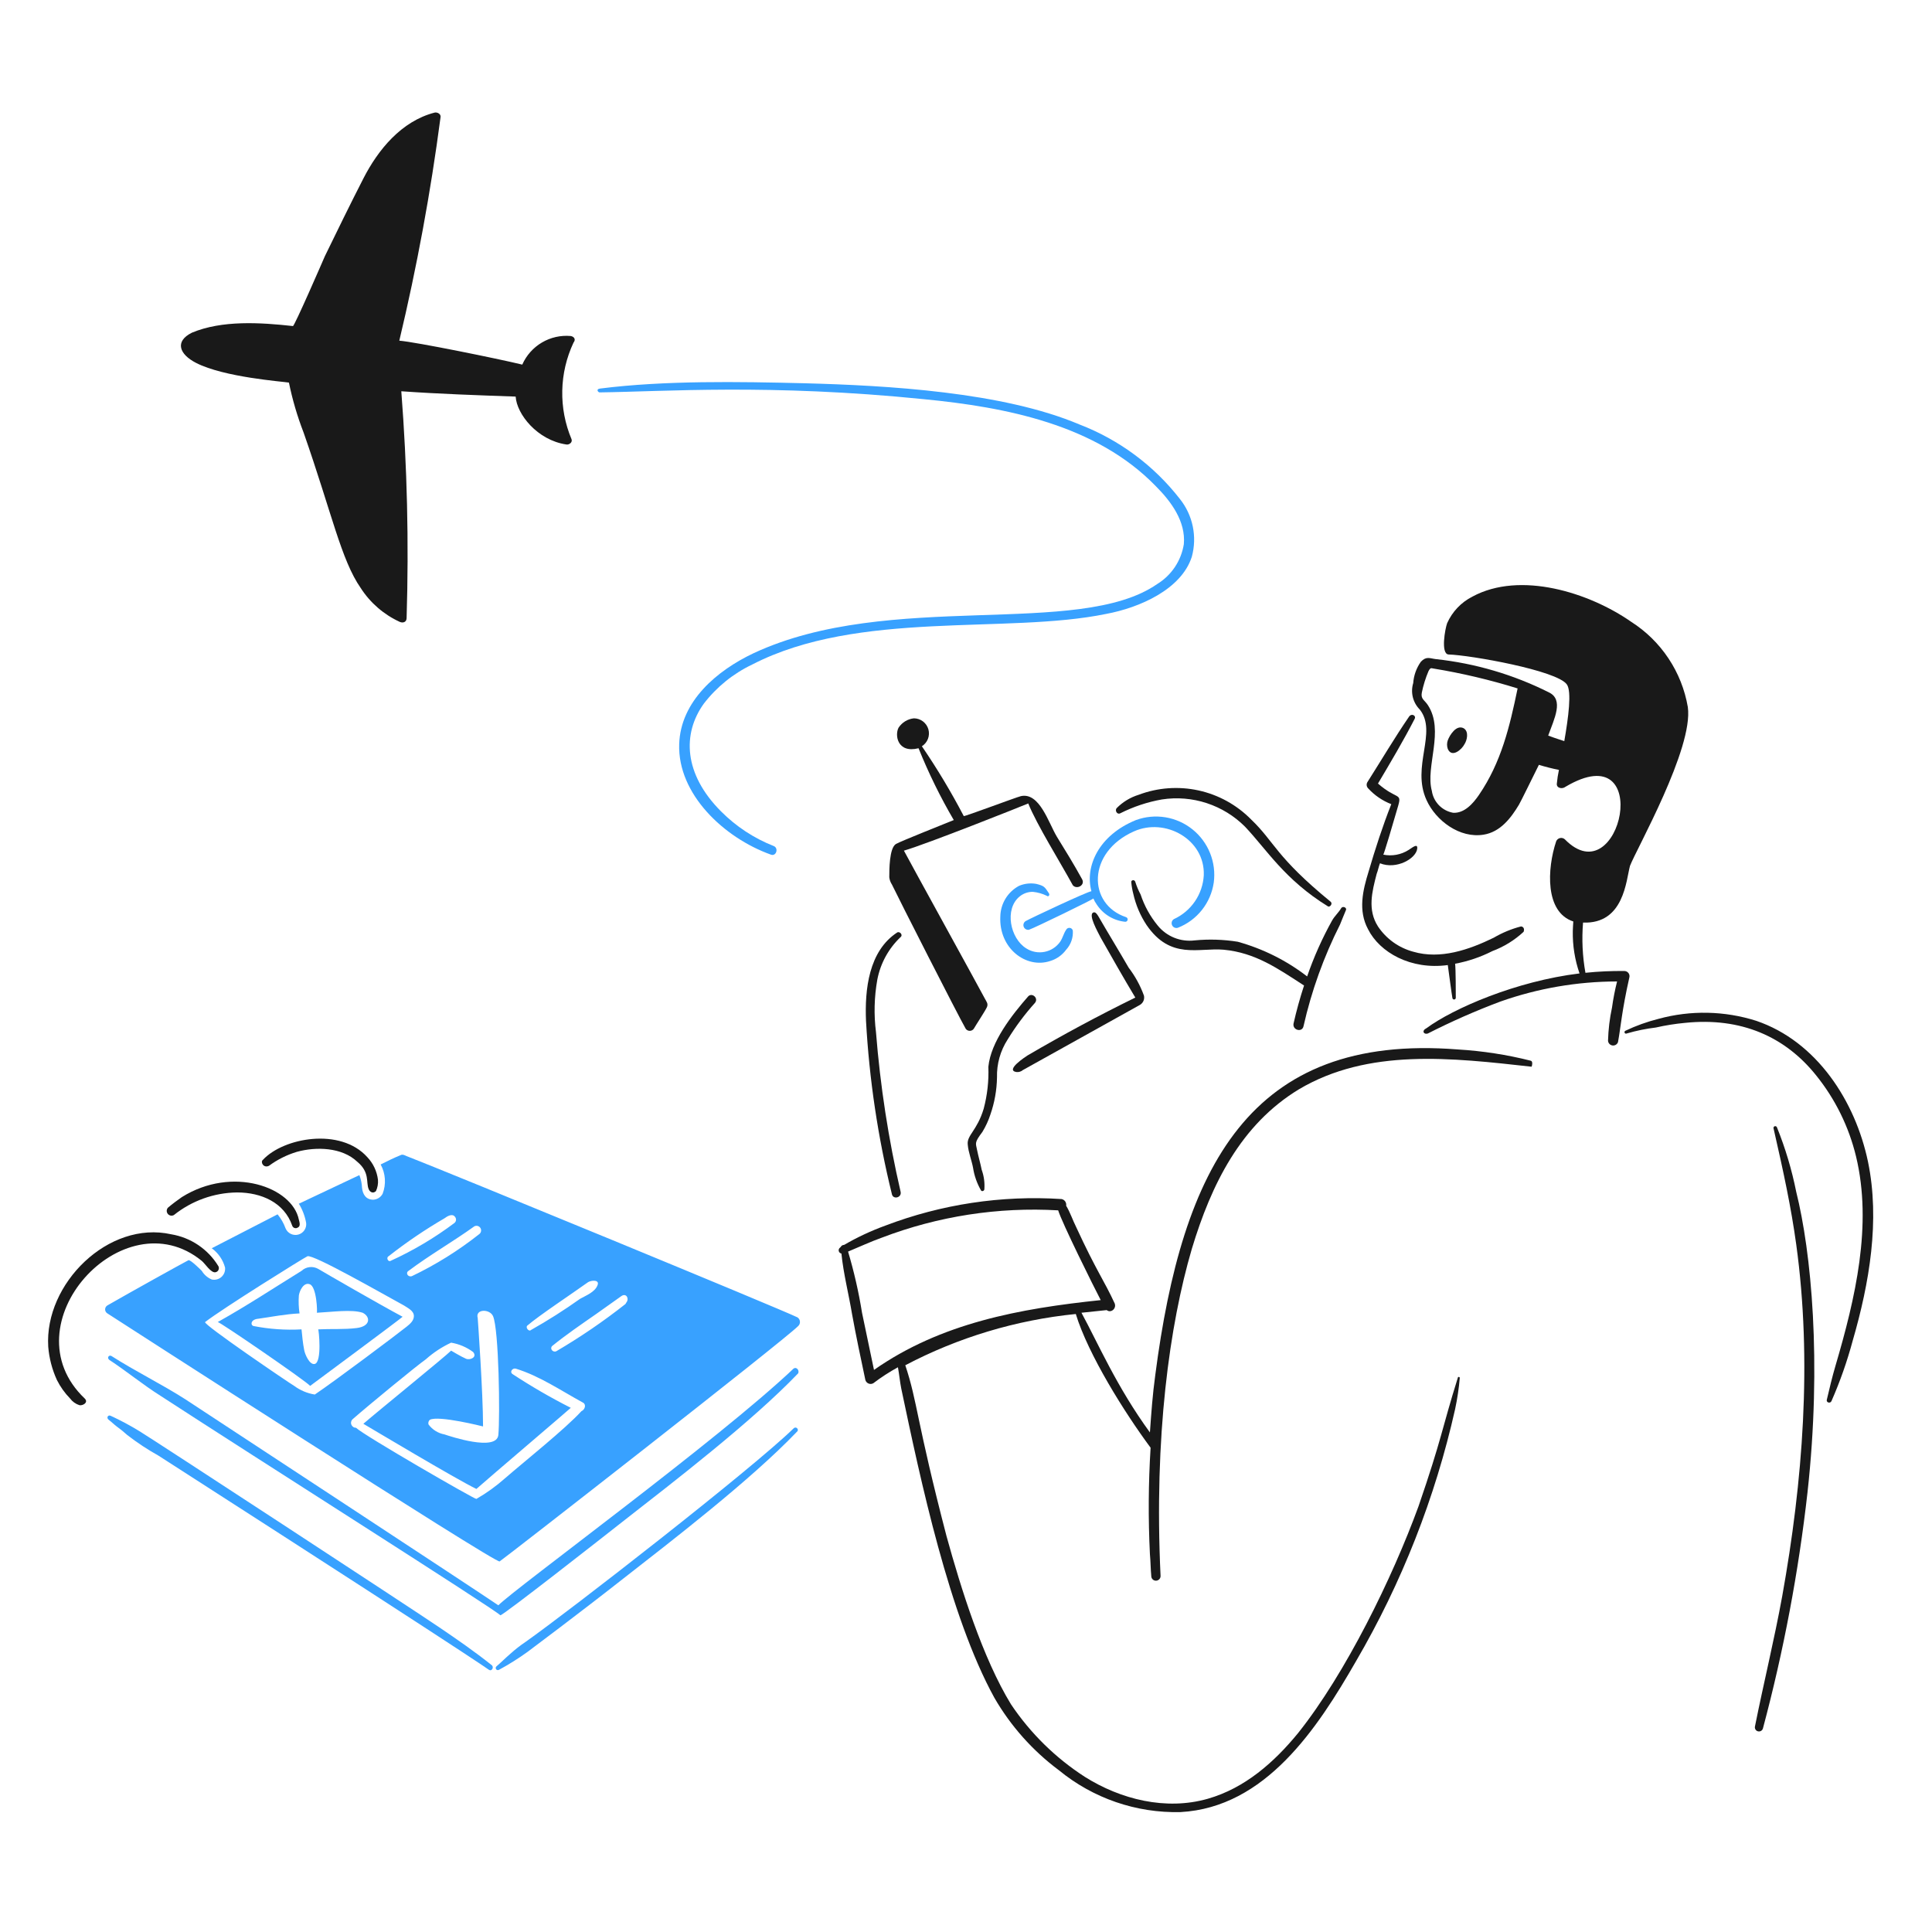 <svg width="154" height="154" viewBox="0 0 154 154" fill="none" xmlns="http://www.w3.org/2000/svg">
<path d="M121.234 73.847C120.472 74.046 119.741 74.349 119.061 74.748C117.1 75.702 114.822 76.497 112.648 75.861C111.499 75.552 110.5 74.836 109.839 73.847C108.991 72.522 109.362 71.09 109.733 69.66C109.839 69.395 109.893 69.077 109.998 68.812C111.328 69.344 112.889 68.421 112.966 67.646C113.019 67.169 112.542 67.593 112.277 67.752C111.679 68.132 110.957 68.265 110.263 68.123C110.303 68.123 111.079 65.527 111.452 64.218C111.75 63.173 111.336 63.765 109.839 62.457C110.846 60.761 111.854 59.065 112.754 57.316C112.913 57.051 112.542 56.839 112.33 57.103C111.165 58.8 110.104 60.601 108.991 62.351C108.948 62.426 108.93 62.512 108.939 62.598C108.949 62.684 108.986 62.765 109.044 62.828C109.556 63.39 110.191 63.826 110.9 64.1C110.21 65.849 109.627 67.65 109.097 69.452C108.62 70.99 108.249 72.579 109.044 74.063C109.973 75.921 112.457 77.328 115.404 76.926C115.457 77.296 115.722 79.31 115.775 79.575C115.785 79.607 115.807 79.634 115.835 79.651C115.864 79.668 115.898 79.674 115.931 79.667C115.964 79.661 115.994 79.642 116.014 79.616C116.034 79.589 116.043 79.555 116.041 79.522C116.041 79.257 116.041 77.191 115.987 76.819C117.019 76.627 118.019 76.288 118.955 75.812C119.878 75.468 120.724 74.945 121.446 74.275C121.552 74.006 121.393 73.847 121.234 73.847Z" fill="#191919"/>
<path d="M116.676 58.053C116.093 57.735 115.563 58.583 115.404 59.007C115.325 59.23 115.325 59.473 115.404 59.696C115.722 60.438 116.517 59.749 116.73 59.325C116.941 59.007 117.101 58.318 116.676 58.053Z" fill="#191919"/>
<path d="M129.662 82.38C130.424 82.157 131.204 81.998 131.993 81.903C132.762 81.728 133.541 81.604 134.325 81.532C138.796 81.073 142.3 82.637 144.766 85.72C146.291 87.613 147.377 89.821 147.946 92.185C149.262 97.652 147.889 103.49 146.303 108.877C146.038 109.779 145.827 110.679 145.614 111.581C145.561 111.792 145.879 111.898 145.984 111.687C146.671 110.124 147.237 108.511 147.68 106.863C149.016 102.261 149.864 97.267 148.899 92.607C147.892 87.783 144.819 83.013 139.996 81.371C137.468 80.568 134.763 80.513 132.204 81.212C131.292 81.441 130.404 81.76 129.555 82.165C129.527 82.179 129.505 82.204 129.495 82.234C129.484 82.265 129.487 82.298 129.501 82.326C129.515 82.355 129.54 82.376 129.57 82.387C129.6 82.397 129.633 82.395 129.662 82.38Z" fill="#191919"/>
<path d="M141.374 89.961C142.172 93.455 142.768 96.227 143.176 99.183C144.461 108.498 143.698 118.107 142.063 127.219C141.426 130.717 140.579 134.161 139.89 137.606C139.869 137.691 139.882 137.78 139.927 137.854C139.971 137.929 140.044 137.983 140.128 138.004C140.213 138.025 140.302 138.012 140.377 137.967C140.451 137.922 140.505 137.85 140.526 137.765C142.176 131.591 143.363 125.302 144.077 118.951C145.225 108.53 144.372 99.779 143.176 94.996C142.825 93.238 142.31 91.517 141.639 89.855C141.632 89.837 141.621 89.821 141.608 89.808C141.595 89.795 141.579 89.784 141.562 89.777C141.545 89.769 141.526 89.765 141.508 89.765C141.489 89.765 141.47 89.768 141.453 89.775C141.436 89.782 141.42 89.793 141.406 89.806C141.393 89.819 141.382 89.835 141.375 89.852C141.367 89.869 141.364 89.888 141.363 89.906C141.363 89.925 141.367 89.944 141.374 89.961Z" fill="#191919"/>
<path d="M47.791 31.278C52.903 31.216 61.368 30.576 73.641 31.819C80.16 32.454 87.368 33.833 92.138 38.762C93.357 39.981 94.523 41.57 94.364 43.373C94.261 44.024 94.019 44.646 93.653 45.195C93.287 45.743 92.806 46.206 92.244 46.552C85.965 50.916 70.937 47 60.073 52.065C57.159 53.443 54.244 55.881 54.138 59.326C54.012 63.291 57.697 66.783 61.452 68.124C61.876 68.283 62.088 67.594 61.664 67.434C60.093 66.814 58.668 65.876 57.477 64.678C54.491 61.692 54.379 58.482 56.099 56.092C57.123 54.759 58.449 53.687 59.968 52.965C68.439 48.6 80.245 50.567 88.163 48.937C90.833 48.443 94.168 46.979 95 44.38C95.216 43.59 95.242 42.761 95.076 41.96C94.91 41.158 94.557 40.407 94.046 39.769C91.968 37.099 89.201 35.048 86.043 33.834C79.93 31.244 70.737 30.723 64.102 30.549C58.895 30.421 52.98 30.319 47.831 30.972C47.468 31.016 47.685 31.28 47.791 31.278Z" fill="#38A1FF"/>
<path d="M45.499 26.784C44.696 26.711 43.892 26.892 43.198 27.301C42.504 27.71 41.956 28.326 41.63 29.063C39.708 28.596 33.167 27.265 31.829 27.155C33.231 21.28 34.328 15.336 35.115 9.347C35.168 9.083 34.85 8.923 34.638 8.976C31.988 9.665 30.133 11.944 28.967 14.223C27.907 16.291 26.899 18.358 25.893 20.426C25.734 20.796 23.455 26.043 23.349 25.99C20.746 25.702 17.696 25.513 15.293 26.52C13.901 27.216 14.298 28.245 15.629 28.927C17.869 30.076 22.533 30.412 23.031 30.496C23.307 31.851 23.697 33.18 24.196 34.469C26.459 40.935 27.194 44.632 28.754 46.874C29.515 48.056 30.601 48.994 31.881 49.577C32.146 49.682 32.411 49.577 32.411 49.259C32.596 43.232 32.455 37.2 31.988 31.188C35.008 31.4 38.082 31.506 41.103 31.612C41.191 33.013 42.823 35.082 45.131 35.428C45.343 35.481 45.661 35.269 45.555 35.004C45.042 33.783 44.791 32.467 44.818 31.142C44.845 29.818 45.15 28.514 45.713 27.314C45.923 27.049 45.764 26.837 45.499 26.784Z" fill="#191919"/>
<path d="M78.464 94.785C78.501 94.264 78.43 93.74 78.252 93.248C78.146 92.718 77.988 92.189 77.881 91.658C77.77 91.103 77.661 91.085 78.305 90.228C78.57 89.795 78.783 89.332 78.941 88.849C79.275 87.895 79.454 86.893 79.471 85.881C79.442 84.812 79.737 83.759 80.318 82.861C80.952 81.825 81.68 80.849 82.492 79.945C82.81 79.574 82.279 79.098 81.962 79.416C80.644 80.921 78.981 83.042 78.782 85.034C78.825 86.159 78.7 87.284 78.411 88.372C77.884 90.133 77.056 90.483 77.139 91.234C77.192 91.87 77.458 92.506 77.563 93.089C77.662 93.724 77.878 94.335 78.199 94.891C78.256 94.993 78.464 94.938 78.464 94.785Z" fill="#191919"/>
<path d="M71.521 74.324C69.242 75.808 68.924 78.882 69.03 81.373C69.289 86.038 69.981 90.669 71.098 95.206C71.204 95.63 71.893 95.47 71.787 94.993C70.819 90.808 70.163 86.556 69.825 82.273C69.648 80.88 69.684 79.469 69.931 78.086C70.18 76.79 70.828 75.604 71.786 74.695C71.998 74.536 71.733 74.218 71.521 74.324Z" fill="#191919"/>
<path d="M106.077 71.886C101.679 68.287 101.612 67.119 99.721 65.314C98.578 64.155 97.122 63.353 95.532 63.005C93.942 62.658 92.285 62.778 90.762 63.353C90.101 63.557 89.5 63.921 89.013 64.413C88.855 64.572 89.013 64.943 89.278 64.837C90.331 64.305 91.456 63.929 92.618 63.724C93.815 63.539 95.039 63.64 96.19 64.018C97.341 64.395 98.387 65.039 99.243 65.897C100.963 67.709 102.397 70.121 105.868 72.257C106.023 72.31 106.236 72.043 106.077 71.886Z" fill="#191919"/>
<path d="M90.548 65.367C87.562 66.579 86.463 69.084 86.997 71.038C86.627 71.091 82.228 73.157 81.75 73.422C81.677 73.469 81.622 73.54 81.595 73.622C81.567 73.705 81.57 73.794 81.601 73.875C81.632 73.956 81.69 74.024 81.766 74.067C81.841 74.11 81.929 74.126 82.015 74.112C82.493 73.953 87.05 71.727 87.156 71.621C87.224 71.791 87.313 71.951 87.421 72.098C87.674 72.484 88.009 72.808 88.403 73.046C88.798 73.285 89.241 73.432 89.699 73.476C89.745 73.475 89.788 73.459 89.822 73.429C89.856 73.399 89.879 73.358 89.885 73.313C89.892 73.269 89.882 73.223 89.858 73.185C89.833 73.146 89.796 73.118 89.753 73.105C86.703 72.088 86.621 67.942 90.389 66.268C92.879 65.155 96.059 66.904 95.954 69.766C95.913 70.511 95.669 71.231 95.249 71.847C94.828 72.464 94.247 72.954 93.569 73.264C93.49 73.314 93.432 73.39 93.406 73.479C93.38 73.568 93.387 73.664 93.426 73.748C93.465 73.833 93.533 73.9 93.618 73.938C93.703 73.975 93.798 73.981 93.887 73.953C94.64 73.659 95.301 73.17 95.804 72.537C96.306 71.904 96.632 71.149 96.749 70.349C96.855 69.556 96.754 68.749 96.457 68.007C96.16 67.264 95.676 66.611 95.053 66.11C94.429 65.609 93.687 65.277 92.898 65.147C92.109 65.017 91.299 65.093 90.548 65.367Z" fill="#38A1FF"/>
<path d="M83.605 71.197C83.264 70.685 83.24 70.615 82.598 70.454C82.133 70.373 81.654 70.428 81.22 70.614C80.779 70.853 80.409 71.204 80.148 71.632C79.888 72.061 79.745 72.55 79.736 73.052C79.609 75.606 81.803 77.239 83.711 76.602C84.221 76.448 84.668 76.132 84.983 75.702C85.172 75.496 85.317 75.253 85.408 74.989C85.499 74.724 85.535 74.444 85.513 74.165C85.497 74.11 85.465 74.061 85.421 74.025C85.377 73.988 85.323 73.965 85.266 73.96C85.209 73.954 85.152 73.965 85.101 73.992C85.051 74.019 85.01 74.061 84.983 74.112C84.771 74.43 84.718 74.748 84.506 75.066C84.211 75.485 83.765 75.775 83.261 75.873C82.757 75.972 82.235 75.873 81.803 75.596C80.523 74.808 80.042 72.467 81.272 71.461C81.57 71.214 81.947 71.082 82.333 71.089C82.72 71.128 83.097 71.236 83.446 71.407C83.552 71.515 83.711 71.354 83.605 71.197Z" fill="#38A1FF"/>
<path d="M91.184 79.359C90.893 78.559 90.482 77.808 89.965 77.132C89.169 75.754 88.323 74.376 87.527 72.998C87.421 72.838 87.315 72.679 87.156 72.733C86.703 72.886 87.514 74.297 87.739 74.746C88.639 76.336 89.541 77.926 90.496 79.516C87.581 80.945 84.719 82.482 81.91 84.127C81.75 84.233 80.108 85.293 81.008 85.452C81.103 85.463 81.199 85.455 81.29 85.427C81.381 85.4 81.466 85.355 81.538 85.293C84.665 83.544 87.741 81.848 90.866 80.099C90.991 80.025 91.088 79.914 91.146 79.781C91.203 79.648 91.216 79.5 91.184 79.359Z" fill="#191919"/>
<path d="M86.255 70.084C85.615 68.92 84.93 67.805 84.242 66.692C83.574 65.58 82.863 63.141 81.379 63.459C80.955 63.565 76.875 65.102 76.821 65.049C75.819 63.13 74.704 61.272 73.483 59.484C73.704 59.345 73.874 59.138 73.967 58.895C74.061 58.651 74.072 58.383 74.001 58.132C73.929 57.881 73.777 57.66 73.569 57.502C73.361 57.345 73.107 57.259 72.846 57.258C72.601 57.284 72.364 57.364 72.153 57.492C71.943 57.621 71.763 57.794 71.627 58C71.309 58.583 71.522 60.068 73.218 59.643C74.013 61.617 74.951 63.531 76.026 65.367C75.391 65.632 71.891 67.01 71.415 67.275C70.885 67.593 70.885 69.343 70.885 69.925C70.908 70.133 70.981 70.333 71.097 70.508C71.574 71.515 76.344 80.896 76.98 82.008C77.017 82.058 77.065 82.098 77.121 82.126C77.176 82.154 77.237 82.168 77.299 82.168C77.36 82.168 77.421 82.154 77.477 82.126C77.532 82.098 77.58 82.058 77.617 82.008C77.829 81.638 78.571 80.524 78.676 80.26C78.782 79.995 78.624 79.835 78.517 79.624C77.987 78.617 72.581 68.812 72.051 67.805C73.822 67.299 81.607 64.201 81.962 64.042C82.635 65.726 84.526 68.75 85.513 70.561C85.831 70.931 86.518 70.562 86.255 70.084Z" fill="#191919"/>
<path d="M122.029 84.553C120.119 84.07 118.167 83.769 116.199 83.652C99.583 82.344 94.233 93.077 92.085 109.621C91.873 111.158 91.768 112.642 91.66 114.179C89.02 110.565 87.495 107.01 86.203 104.639C86.279 104.632 88.216 104.428 88.216 104.428C88.534 104.693 89.011 104.321 88.853 103.898C87.985 102.019 87.424 101.366 85.778 97.803C85.513 97.273 85.301 96.636 84.983 96.106C85.003 95.987 84.976 95.864 84.907 95.765C84.837 95.666 84.732 95.598 84.613 95.576C79.833 95.267 75.043 95.989 70.567 97.695C69.429 98.109 68.329 98.623 67.282 99.232C67.227 99.231 67.173 99.245 67.126 99.273C67.079 99.301 67.041 99.342 67.017 99.391L66.963 99.444C66.92 99.474 66.887 99.516 66.868 99.565C66.849 99.613 66.845 99.667 66.856 99.718C66.868 99.769 66.894 99.816 66.932 99.852C66.97 99.888 67.018 99.912 67.07 99.921C67.228 101.511 67.652 103.154 67.917 104.745C68.235 106.494 68.606 108.243 68.977 109.992C68.994 110.057 69.026 110.116 69.07 110.166C69.114 110.216 69.168 110.256 69.23 110.281C69.291 110.307 69.358 110.318 69.424 110.314C69.491 110.31 69.555 110.29 69.613 110.257C70.234 109.784 70.889 109.359 71.574 108.985C71.68 109.569 71.734 110.151 71.839 110.681C73.375 117.979 75.661 128.784 79.259 135.325C80.562 137.581 82.311 139.546 84.4 141.102C87.127 143.344 90.57 144.529 94.099 144.442C100.883 144.07 105.017 137.763 108.09 132.411C111.738 126.16 114.401 119.385 115.987 112.324C116.163 111.502 116.287 110.671 116.359 109.834C116.359 109.813 116.35 109.792 116.335 109.777C116.32 109.762 116.3 109.754 116.279 109.754C116.258 109.754 116.238 109.762 116.223 109.777C116.208 109.792 116.199 109.813 116.199 109.834C114.906 113.969 114.959 114.573 113.072 120.062C110.985 125.78 107.271 133.373 103.479 138.133C101.572 140.465 99.24 142.532 96.272 143.38C92.933 144.334 89.329 143.432 86.471 141.632C84.138 140.126 82.136 138.16 80.588 135.854C78.323 132.147 76.607 126.646 75.447 122.446C73.036 113.194 73.145 111.778 72.161 108.824C76.387 106.603 81.001 105.216 85.752 104.739C86.742 107.977 89.643 112.605 91.714 115.397C91.538 118.221 91.52 121.052 91.66 123.878C91.714 124.46 91.714 125.043 91.768 125.627C91.768 125.725 91.807 125.819 91.876 125.889C91.946 125.958 92.04 125.997 92.138 125.997C92.237 125.997 92.331 125.958 92.4 125.889C92.47 125.819 92.509 125.725 92.509 125.627C91.979 114.508 93.226 105.598 95 99.55C96.558 94.388 98.905 89.643 103.533 86.831C109.084 83.538 115.702 84.319 122.082 85.028C122.135 84.924 122.188 84.606 122.029 84.553ZM69.666 109.197C69.348 107.66 69.031 106.176 68.712 104.639C68.448 102.991 68.076 101.363 67.6 99.764C68.501 99.392 69.401 98.969 70.302 98.65C74.778 96.94 79.565 96.2 84.348 96.477C84.636 97.441 87.177 102.558 87.739 103.632C81.27 104.307 74.997 105.461 69.666 109.197Z" fill="#191919"/>
<path d="M106.924 72.363C106.712 72.734 106.395 72.999 106.183 73.37C105.39 74.796 104.724 76.288 104.192 77.831C102.544 76.559 100.664 75.621 98.658 75.066C97.518 74.885 96.36 74.849 95.212 74.96C94.667 75.026 94.115 74.954 93.605 74.75C93.096 74.546 92.646 74.217 92.297 73.794C91.687 73.056 91.22 72.212 90.919 71.303C90.746 70.981 90.604 70.644 90.495 70.296C90.442 70.084 90.124 70.137 90.177 70.349C90.205 70.653 90.258 70.955 90.336 71.25C90.535 72.138 90.894 72.982 91.397 73.74C93.311 76.531 95.531 75.527 97.544 75.702C100.064 75.942 101.854 77.197 103.946 78.556C103.62 79.552 103.34 80.562 103.109 81.584C103.003 82.114 103.798 82.327 103.904 81.796C104.539 78.984 105.518 76.261 106.817 73.688C106.97 73.314 107.135 72.893 107.294 72.522C107.349 72.363 107.084 72.204 106.924 72.363Z" fill="#191919"/>
<path d="M32.09 104.958C30.394 104.056 25.888 101.459 25.36 101.141C25.151 101.023 24.909 100.975 24.671 101.003C24.433 101.032 24.209 101.136 24.034 101.3C21.808 102.678 19.635 104.109 17.356 105.381C17.463 105.328 24.194 109.939 24.723 110.468C24.723 110.468 32.09 105.01 32.09 104.958ZM28.433 105.858C27.429 105.983 26.366 105.912 25.36 105.964C25.413 105.964 25.677 108.561 25.095 108.72C24.671 108.827 24.299 107.926 24.246 107.608C24.141 107.078 24.087 106.494 24.034 105.965C22.756 106.035 21.475 105.946 20.219 105.7C19.954 105.648 19.954 105.17 20.589 105.117C21.703 104.958 22.762 104.745 23.876 104.693C23.805 104.22 23.787 103.74 23.822 103.262C23.876 102.891 24.194 102.203 24.671 102.36C25.253 102.52 25.306 104.64 25.253 104.64C26.472 104.579 28.032 104.35 28.91 104.64C29.547 104.958 29.549 105.72 28.433 105.858Z" fill="#38A1FF"/>
<path d="M63.572 105.01C62.146 104.311 35.906 93.509 32.355 92.131C32.355 92.131 32.09 91.973 31.931 92.078C31.401 92.29 30.871 92.555 30.341 92.82C30.535 93.174 30.65 93.566 30.678 93.969C30.705 94.372 30.645 94.776 30.5 95.153C30.428 95.289 30.322 95.405 30.192 95.489C30.062 95.572 29.913 95.621 29.758 95.63C29.175 95.63 28.91 95.206 28.857 94.676C28.843 94.331 28.772 93.99 28.645 93.669C27.055 94.411 25.412 95.206 23.821 95.948C24.11 96.419 24.308 96.94 24.404 97.484C24.428 97.69 24.376 97.896 24.259 98.067C24.142 98.237 23.968 98.359 23.767 98.411C23.567 98.463 23.355 98.44 23.17 98.348C22.985 98.255 22.84 98.1 22.761 97.909C22.614 97.504 22.399 97.128 22.126 96.795L16.878 99.498C17.397 99.875 17.771 100.417 17.939 101.036C17.954 101.174 17.936 101.314 17.887 101.445C17.837 101.575 17.757 101.692 17.654 101.785C17.55 101.878 17.425 101.945 17.291 101.981C17.156 102.016 17.015 102.019 16.878 101.989C16.547 101.85 16.268 101.608 16.084 101.3C15.978 101.193 15.182 100.399 15.024 100.451C14.6 100.664 10.307 103.049 8.558 104.056C8.503 104.089 8.458 104.135 8.427 104.191C8.395 104.247 8.379 104.309 8.379 104.373C8.379 104.437 8.395 104.5 8.427 104.556C8.458 104.611 8.503 104.658 8.558 104.691C8.856 104.886 39.678 124.758 39.827 124.46C40.516 123.983 62.405 106.917 63.624 105.7C63.672 105.655 63.711 105.6 63.735 105.538C63.759 105.476 63.769 105.409 63.764 105.343C63.759 105.277 63.739 105.212 63.706 105.155C63.672 105.097 63.627 105.048 63.572 105.01ZM42.055 105.646C42.931 104.887 45.586 103.125 46.879 102.2C47.144 102.042 47.833 101.988 47.621 102.465C47.409 102.995 46.72 103.261 46.243 103.526C44.98 104.424 43.671 105.256 42.321 106.017C42.16 106.176 41.842 105.805 42.053 105.646H42.055ZM39.298 104.904C39.769 105.952 39.864 112.91 39.723 114.391C39.563 115.716 35.906 114.497 35.43 114.338C34.92 114.245 34.465 113.96 34.157 113.543C34.137 113.477 34.136 113.407 34.155 113.342C34.174 113.276 34.212 113.217 34.264 113.172C34.953 112.801 38.504 113.702 38.504 113.702C38.504 110.985 38.086 105.143 38.079 105.063C37.867 104.321 39.035 104.32 39.298 104.904H39.298ZM38.185 98.384C36.53 99.692 34.735 100.812 32.832 101.722C32.514 101.829 32.302 101.458 32.567 101.299C34.263 100.026 36.118 98.967 37.814 97.748C37.898 97.705 37.995 97.697 38.085 97.723C38.175 97.75 38.251 97.81 38.299 97.891C38.346 97.972 38.361 98.069 38.34 98.16C38.318 98.252 38.263 98.332 38.185 98.384ZM30.977 100.133C32.389 99.025 33.877 98.015 35.429 97.112C35.641 96.953 36.065 96.688 36.277 97.006C36.333 97.076 36.358 97.166 36.349 97.255C36.339 97.344 36.294 97.426 36.224 97.483C34.642 98.671 32.936 99.683 31.136 100.503C30.924 100.611 30.765 100.24 30.977 100.134V100.133ZM25.094 111.159C24.499 111.065 23.936 110.828 23.451 110.47C23.08 110.258 16.137 105.541 16.349 105.382C17.719 104.317 24.236 100.252 24.511 100.135C24.988 99.976 30.447 103.103 32.196 104.057C32.514 104.269 32.991 104.481 32.991 104.905C32.991 105.276 32.673 105.541 32.408 105.753C31.613 106.388 26.8 110.004 25.094 111.158V111.159ZM46.347 112.484C45.045 113.907 41.81 116.486 40.252 117.837C39.55 118.46 38.786 119.011 37.973 119.479C37.867 119.533 28.963 114.392 28.38 113.809C28.299 113.81 28.22 113.787 28.154 113.742C28.087 113.697 28.035 113.632 28.006 113.557C27.977 113.481 27.972 113.399 27.992 113.321C28.011 113.243 28.054 113.172 28.115 113.119C29.387 112.006 33.256 108.826 33.945 108.349C34.548 107.811 35.227 107.365 35.959 107.024C36.593 107.13 37.192 107.384 37.708 107.766C38.079 108.19 37.443 108.455 37.125 108.296C36.754 108.137 35.959 107.66 35.959 107.66C35.482 108.137 30.129 112.484 28.963 113.49C29.599 113.861 36.33 117.889 37.973 118.684C38.927 117.836 45.34 112.377 45.498 112.218C43.895 111.405 42.337 110.503 40.834 109.515C40.623 109.356 40.834 109.038 41.1 109.091C43.008 109.674 44.704 110.84 46.453 111.794C46.771 111.953 46.612 112.377 46.347 112.483V112.484ZM49.95 103.792C49.898 103.845 49.898 103.898 49.845 103.951C48.096 105.33 46.253 106.588 44.331 107.714C44.067 107.82 43.801 107.502 44.013 107.29C45.126 106.389 46.292 105.594 47.511 104.746C48.201 104.269 48.836 103.792 49.525 103.315C49.898 103.049 50.162 103.473 49.95 103.791V103.792Z" fill="#38A1FF"/>
<path d="M63.254 109.091C57.328 114.721 41.14 126.541 39.722 127.959C38.344 127.005 16.774 112.854 14.76 111.529C12.852 110.31 10.785 109.303 8.877 108.083C8.665 107.978 8.506 108.243 8.718 108.401C10.096 109.302 11.368 110.362 12.799 111.263C20.373 116.196 39.332 128.203 39.882 128.753C39.987 128.859 48.096 122.499 49.845 121.121C53.622 118.171 59.919 113.335 63.628 109.462C63.73 109.197 63.466 108.932 63.254 109.091Z" fill="#38A1FF"/>
<path d="M63.254 113.861C59.932 117.1 45.412 128.392 41.895 130.874C41.467 131.162 41.059 131.481 40.676 131.827C40.305 132.146 39.934 132.516 39.563 132.835C39.533 132.865 39.516 132.904 39.513 132.946C39.511 132.988 39.524 133.03 39.551 133.062C39.577 133.095 39.614 133.117 39.656 133.124C39.697 133.131 39.74 133.122 39.775 133.1C40.565 132.673 41.326 132.195 42.054 131.669C42.144 131.603 46.33 128.471 49.739 125.786C53.515 122.836 59.813 118 63.522 114.126C63.73 113.967 63.469 113.652 63.254 113.861Z" fill="#38A1FF"/>
<path d="M35.005 129.708C32.766 128.189 12.003 114.603 11.103 114.073C10.368 113.622 9.607 113.214 8.823 112.854C8.612 112.748 8.452 113.013 8.665 113.172C8.877 113.331 9.089 113.544 9.3 113.702C9.596 113.915 9.879 114.146 10.149 114.391C10.937 115 11.77 115.549 12.639 116.034C42.579 135.28 38.583 132.902 38.98 133.099C39.192 133.258 39.403 132.888 39.192 132.729C37.867 131.668 36.428 130.673 35.005 129.708Z" fill="#38A1FF"/>
<path d="M16.084 100.506C16.349 100.717 16.826 101.513 17.197 101.406C17.245 101.394 17.291 101.37 17.329 101.338C17.367 101.305 17.398 101.265 17.418 101.219C17.438 101.173 17.448 101.123 17.447 101.073C17.445 101.023 17.432 100.974 17.409 100.929C17.002 100.259 16.455 99.685 15.806 99.246C15.156 98.807 14.42 98.514 13.646 98.385C8.643 97.268 3.532 102.317 3.845 107.344C3.918 108.261 4.152 109.158 4.534 109.995C4.807 110.541 5.163 111.041 5.59 111.478C5.775 111.728 6.035 111.913 6.332 112.008C6.596 112.06 7.073 111.795 6.756 111.478C0.547 105.575 9.832 95.39 16.084 100.506Z" fill="#191919"/>
<path d="M13.859 96.853C15.29 95.708 17.061 95.073 18.894 95.05C20.838 95.05 22.661 95.858 23.293 97.7C23.307 97.741 23.329 97.778 23.36 97.81C23.39 97.841 23.427 97.865 23.467 97.88C23.508 97.895 23.551 97.901 23.594 97.898C23.637 97.894 23.679 97.881 23.717 97.859C23.982 97.753 23.876 97.435 23.823 97.223C23.303 94.624 18.53 92.9 14.495 95.421C14.124 95.686 13.753 95.951 13.382 96.269C13.324 96.337 13.291 96.424 13.29 96.514C13.289 96.603 13.32 96.691 13.377 96.76C13.433 96.83 13.513 96.877 13.601 96.894C13.689 96.911 13.781 96.896 13.859 96.853Z" fill="#191919"/>
<path d="M21.44 92.926C22.111 92.431 22.862 92.055 23.66 91.814C25.197 91.389 27.264 91.443 28.484 92.609C29.5 93.455 29.159 94.251 29.386 94.781C29.491 95.046 29.756 95.153 29.968 94.941C30.098 94.659 30.153 94.348 30.128 94.039C30.045 93.363 29.748 92.732 29.279 92.237C27.141 89.851 22.605 90.679 20.959 92.449C20.727 92.625 21.008 93.141 21.44 92.926Z" fill="#191919"/>
<path d="M126.185 73.539C129.454 73.665 129.614 70.17 129.926 69.021C130.402 67.749 135.005 59.641 134.536 56.354C134.299 54.972 133.775 53.655 132.999 52.487C132.224 51.319 131.213 50.326 130.032 49.571C126.693 47.238 121.182 45.489 117.365 47.557C116.47 48.011 115.759 48.759 115.351 49.676C115.192 50.1 114.822 52.114 115.457 52.168C117.207 52.22 124.097 53.44 124.891 54.552C125.293 55.103 125.02 57.182 124.689 59.078C124.086 58.877 123.508 58.683 123.407 58.633C123.884 57.308 124.679 55.771 123.46 55.188C120.639 53.773 117.588 52.876 114.45 52.538C113.967 52.482 113.694 52.286 113.256 52.75C112.902 53.249 112.692 53.836 112.648 54.446C112.536 54.814 112.526 55.206 112.619 55.579C112.712 55.953 112.906 56.294 113.178 56.565C114.597 58.389 112.477 61.087 113.708 63.774C114.45 65.416 116.358 66.847 118.266 66.53C119.591 66.318 120.44 65.205 121.075 64.145C121.234 63.88 122.188 61.919 122.665 60.965C123.19 61.127 123.724 61.262 124.263 61.37C124.186 61.726 124.13 62.086 124.097 62.449C124.043 62.82 124.52 62.926 124.786 62.714C131.94 58.474 129.184 71.458 124.732 66.901C124.681 66.855 124.618 66.822 124.551 66.804C124.484 66.787 124.414 66.786 124.346 66.802C124.279 66.817 124.216 66.849 124.163 66.894C124.11 66.939 124.069 66.996 124.043 67.06C123.315 69.246 123.134 72.71 125.408 73.45C125.392 73.731 125.368 74.067 125.368 74.216C125.347 75.364 125.529 76.507 125.904 77.592C120.857 78.204 115.839 80.382 113.707 81.956C113.282 82.168 113.495 82.486 113.812 82.381C115.689 81.425 117.618 80.575 119.59 79.836C122.579 78.778 125.726 78.236 128.897 78.232C128.725 78.918 128.59 79.613 128.493 80.314C128.306 81.185 128.2 82.072 128.176 82.963C128.184 83.056 128.224 83.143 128.288 83.211C128.353 83.278 128.438 83.321 128.531 83.334C128.623 83.346 128.717 83.327 128.797 83.279C128.877 83.231 128.938 83.157 128.97 83.07C129.192 81.889 129.261 80.641 129.872 77.929C129.889 77.869 129.893 77.806 129.884 77.745C129.874 77.683 129.85 77.625 129.814 77.574C129.778 77.523 129.732 77.481 129.677 77.45C129.623 77.42 129.562 77.403 129.5 77.399C128.457 77.387 127.413 77.434 126.375 77.542C126.139 76.221 126.076 74.876 126.185 73.539ZM117.895 63.355C117.423 64.044 116.73 64.839 115.828 64.786C115.397 64.709 115.002 64.499 114.697 64.185C114.393 63.871 114.194 63.47 114.131 63.037C113.603 61.094 115.162 58.251 113.813 56.2C113.539 55.782 113.23 55.723 113.336 55.193C113.457 54.612 113.634 54.044 113.866 53.497C114.037 53.157 114.124 53.285 114.237 53.285C116.515 53.658 118.765 54.189 120.969 54.875C120.333 57.947 119.661 60.767 117.895 63.353V63.355Z" fill="#191919"/>
</svg>
